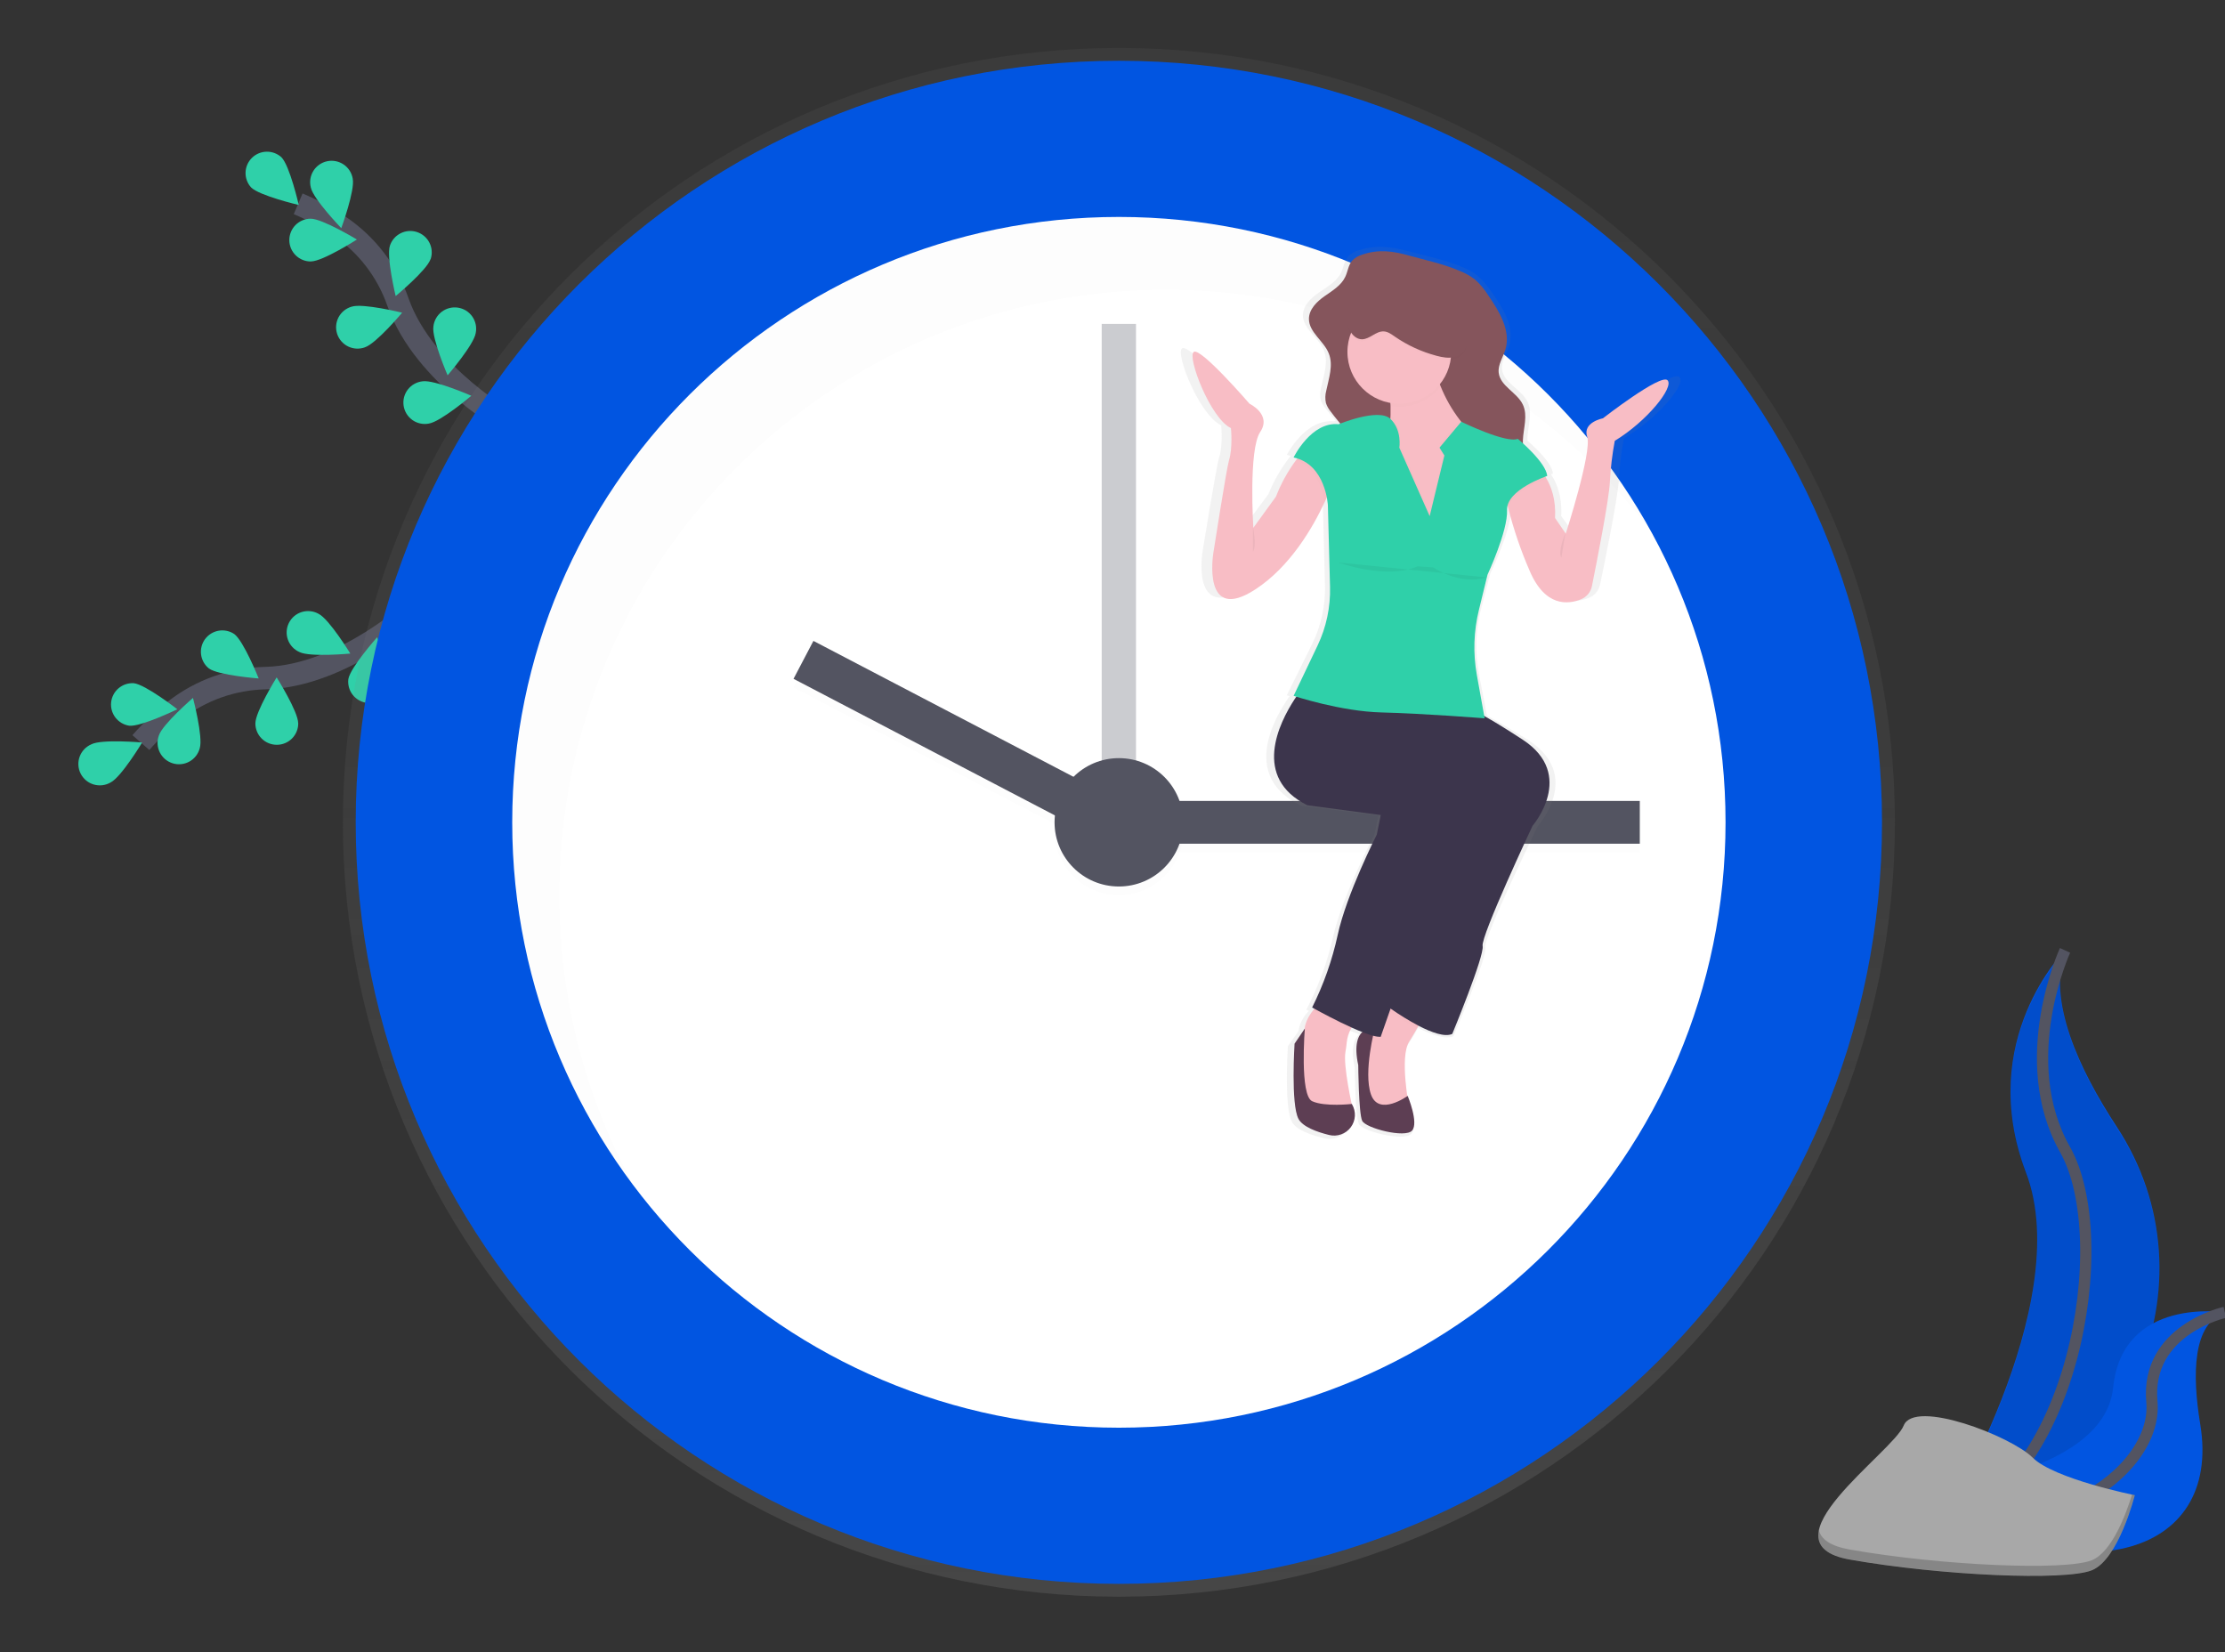 <svg width="198" height="147" viewBox="0 0 198 147" fill="none" xmlns="http://www.w3.org/2000/svg">
<rect x="0" y="0" width="198" height="147" fill="#333333" stroke="none"/>
<g clip-path="url(#clip0)">
<path d="M37.138 54.024C37.138 54.024 30.627 60.155 23.639 60.338C20.705 60.396 17.869 61.403 15.557 63.207C14.464 64.069 13.453 65.029 12.535 66.075" stroke="#535461" stroke-width="2" stroke-miterlimit="10"/>
<path d="M8.129 66.227C9.067 65.751 12.65 66.067 12.65 66.067C12.65 66.067 10.792 69.141 9.853 69.617C9.628 69.749 9.379 69.835 9.119 69.868C8.86 69.9 8.597 69.879 8.346 69.806C8.095 69.733 7.862 69.61 7.661 69.443C7.46 69.276 7.296 69.07 7.178 68.838C7.06 68.605 6.991 68.351 6.976 68.09C6.961 67.83 6.999 67.569 7.089 67.325C7.179 67.08 7.318 66.856 7.498 66.667C7.678 66.478 7.896 66.328 8.136 66.227H8.129Z" fill="#2FD0A9"/>
<path d="M11.9 60.791C12.947 60.902 15.782 63.11 15.782 63.11C15.782 63.11 12.539 64.682 11.502 64.574C11.016 64.5 10.578 64.243 10.277 63.856C9.977 63.468 9.838 62.98 9.889 62.492C9.941 62.005 10.178 61.556 10.553 61.24C10.928 60.923 11.41 60.762 11.9 60.791Z" fill="#2FD0A9"/>
<path d="M20.843 56.412C21.689 57.035 23.021 60.37 23.021 60.37C23.021 60.37 19.433 60.097 18.586 59.477C18.204 59.169 17.956 58.726 17.893 58.241C17.83 57.755 17.957 57.264 18.247 56.869C18.538 56.474 18.97 56.207 19.453 56.122C19.936 56.037 20.434 56.141 20.843 56.412Z" fill="#2FD0A9"/>
<path d="M28.358 54.621C29.298 55.092 31.175 58.154 31.175 58.154C31.175 58.154 27.593 58.491 26.652 58.021C26.415 57.917 26.201 57.767 26.024 57.578C25.847 57.39 25.71 57.168 25.622 56.925C25.534 56.682 25.496 56.423 25.511 56.166C25.526 55.908 25.594 55.656 25.71 55.425C25.826 55.193 25.987 54.988 26.185 54.822C26.383 54.655 26.613 54.531 26.861 54.455C27.108 54.38 27.369 54.356 27.626 54.385C27.884 54.413 28.132 54.494 28.358 54.621Z" fill="#2FD0A9"/>
<path d="M17.776 66.576C18.089 65.573 17.173 62.102 17.173 62.102C17.173 62.102 14.449 64.447 14.136 65.45C14.048 65.692 14.01 65.949 14.024 66.206C14.039 66.464 14.106 66.715 14.22 66.946C14.335 67.177 14.496 67.382 14.692 67.549C14.889 67.716 15.117 67.841 15.364 67.918C15.61 67.994 15.87 68.02 16.127 67.993C16.384 67.966 16.632 67.888 16.858 67.762C17.083 67.637 17.281 67.467 17.439 67.263C17.596 67.06 17.711 66.826 17.776 66.576Z" fill="#2FD0A9"/>
<path d="M26.536 64.363C26.536 63.312 24.619 60.274 24.619 60.274C24.619 60.274 22.723 63.32 22.725 64.374C22.726 64.879 22.929 65.363 23.287 65.719C23.646 66.075 24.132 66.274 24.638 66.272C25.144 66.271 25.628 66.069 25.985 65.711C26.342 65.353 26.541 64.868 26.54 64.363H26.536Z" fill="#2FD0A9"/>
<path d="M34.756 61.058C34.932 60.023 33.558 56.705 33.558 56.705C33.558 56.705 31.172 59.393 30.998 60.428C30.939 60.914 31.071 61.404 31.364 61.795C31.658 62.187 32.091 62.451 32.575 62.533C33.059 62.614 33.555 62.506 33.961 62.232C34.367 61.958 34.652 61.538 34.756 61.06V61.058Z" fill="#2FD0A9"/>
<path d="M45.598 37.789C45.598 37.789 37.756 33.491 35.425 26.907C34.467 24.138 32.635 21.754 30.203 20.113C29.043 19.343 27.815 18.68 26.533 18.134" stroke="#535461" stroke-width="2" stroke-miterlimit="10"/>
<path d="M25.045 13.994C25.787 14.738 26.586 18.239 26.586 18.239C26.586 18.239 23.084 17.42 22.342 16.674C22.014 16.311 21.839 15.836 21.852 15.348C21.866 14.859 22.067 14.395 22.415 14.05C22.762 13.706 23.229 13.508 23.718 13.498C24.208 13.487 24.683 13.665 25.045 13.994Z" fill="#2FD0A9"/>
<path d="M31.388 15.903C31.605 16.931 30.371 20.302 30.371 20.302C30.371 20.302 27.878 17.715 27.66 16.686C27.596 16.437 27.582 16.177 27.621 15.923C27.66 15.668 27.75 15.425 27.886 15.206C28.022 14.988 28.201 14.799 28.412 14.651C28.623 14.503 28.862 14.4 29.114 14.347C29.366 14.293 29.627 14.292 29.879 14.342C30.132 14.392 30.372 14.493 30.585 14.639C30.798 14.784 30.979 14.971 31.117 15.188C31.255 15.405 31.348 15.648 31.39 15.902L31.388 15.903Z" fill="#2FD0A9"/>
<path d="M38.313 23.058C37.981 24.053 35.21 26.343 35.21 26.343C35.21 26.343 34.367 22.854 34.699 21.857C34.858 21.377 35.202 20.98 35.655 20.754C36.108 20.527 36.632 20.49 37.113 20.649C37.593 20.808 37.991 21.151 38.218 21.603C38.445 22.055 38.483 22.578 38.323 23.058H38.313Z" fill="#2FD0A9"/>
<path d="M42.334 29.634C42.176 30.672 39.832 33.396 39.832 33.396C39.832 33.396 38.409 30.099 38.567 29.062C38.593 28.805 38.672 28.557 38.797 28.331C38.922 28.106 39.093 27.909 39.297 27.751C39.501 27.593 39.735 27.478 39.985 27.414C40.235 27.349 40.496 27.335 40.751 27.374C41.007 27.413 41.251 27.503 41.471 27.639C41.69 27.775 41.88 27.954 42.028 28.165C42.176 28.376 42.279 28.615 42.332 28.867C42.385 29.12 42.386 29.38 42.334 29.633V29.634Z" fill="#2FD0A9"/>
<path d="M27.676 23.262C28.729 23.251 31.758 21.313 31.758 21.313C31.758 21.313 28.685 19.448 27.632 19.459C27.126 19.465 26.643 19.671 26.289 20.032C25.936 20.393 25.74 20.88 25.746 21.384C25.752 21.889 25.959 22.371 26.32 22.724C26.682 23.077 27.17 23.272 27.676 23.266V23.262Z" fill="#2FD0A9"/>
<path d="M32.475 30.902C33.475 30.576 35.785 27.824 35.785 27.824C35.785 27.824 32.292 26.962 31.292 27.287C31.046 27.358 30.816 27.477 30.616 27.638C30.417 27.799 30.252 27.998 30.131 28.224C30.011 28.45 29.938 28.698 29.915 28.953C29.893 29.208 29.923 29.465 30.002 29.708C30.082 29.951 30.21 30.176 30.378 30.369C30.547 30.562 30.753 30.719 30.984 30.831C31.215 30.942 31.466 31.006 31.722 31.019C31.978 31.031 32.234 30.992 32.475 30.904V30.902Z" fill="#2FD0A9"/>
<path d="M38.16 37.69C39.201 37.537 41.945 35.215 41.945 35.215C41.945 35.215 38.648 33.776 37.608 33.928C37.352 33.955 37.104 34.032 36.879 34.157C36.654 34.281 36.457 34.45 36.298 34.653C36.141 34.855 36.025 35.088 35.959 35.336C35.894 35.585 35.879 35.844 35.917 36.098C35.954 36.352 36.043 36.596 36.177 36.815C36.311 37.034 36.489 37.224 36.698 37.373C36.908 37.522 37.146 37.627 37.397 37.681C37.649 37.736 37.909 37.739 38.162 37.691L38.16 37.69Z" fill="#2FD0A9"/>
<path d="M99.568 142.074C137.706 142.074 168.624 111.225 168.624 73.17C168.624 35.115 137.706 4.266 99.568 4.266C61.429 4.266 30.512 35.115 30.512 73.17C30.512 111.225 61.429 142.074 99.568 142.074Z" fill="url(#paint0_linear)"/>
<path d="M99.566 140.932C137.072 140.932 167.477 110.594 167.477 73.17C167.477 35.746 137.072 5.408 99.566 5.408C62.059 5.408 31.654 35.746 31.654 73.17C31.654 110.594 62.059 140.932 99.566 140.932Z" fill="#0155E1"/>
<path d="M99.568 127.037C129.383 127.037 153.554 102.92 153.554 73.17C153.554 43.42 129.383 19.303 99.568 19.303C69.752 19.303 45.582 43.42 45.582 73.17C45.582 102.92 69.752 127.037 99.568 127.037Z" fill="white"/>
<path opacity="0.3" d="M101.091 28.82H98.039V76.406H101.091V28.82Z" fill="#535461"/>
<g opacity="0.1">
<path opacity="0.1" d="M145.923 72.027H102.811V75.834H145.923V72.027Z" fill="black"/>
<path opacity="0.1" d="M72.371 57.785L70.602 61.157L97.728 75.332L99.498 71.959L72.371 57.785Z" fill="black"/>
<path opacity="0.1" d="M99.567 79.641C102.727 79.641 105.29 77.085 105.29 73.931C105.29 70.777 102.727 68.221 99.567 68.221C96.406 68.221 93.844 70.777 93.844 73.931C93.844 77.085 96.406 79.641 99.567 79.641Z" fill="black"/>
</g>
<path d="M145.923 71.267H102.811V75.073H145.923V71.267Z" fill="#535461"/>
<path d="M99.511 71.203L72.385 57.028L70.615 60.401L97.742 74.575L99.511 71.203Z" fill="#535461"/>
<path d="M99.567 78.88C102.727 78.88 105.29 76.323 105.29 73.169C105.29 70.016 102.727 67.459 99.567 67.459C96.406 67.459 93.844 70.016 93.844 73.169C93.844 76.323 96.406 78.88 99.567 78.88Z" fill="#535461"/>
<g opacity="0.1">
<path opacity="0.1" d="M49.773 79.641C49.773 49.891 73.943 25.774 103.759 25.774C112.127 25.767 120.383 27.704 127.871 31.432C135.359 35.16 141.875 40.577 146.902 47.253C137.715 30.594 119.974 19.303 99.562 19.303C69.746 19.303 45.576 43.419 45.576 73.17C45.559 84.857 49.368 96.23 56.425 105.559C52.049 97.619 49.76 88.703 49.773 79.641Z" fill="black"/>
</g>
<path d="M149.447 33.544C148.806 32.929 143.411 36.971 143.411 36.971C143.411 36.971 141.49 37.321 141.948 38.636C142.406 39.951 139.936 47.318 139.936 47.318L138.93 45.915C139.028 44.268 138.574 43.101 138.131 42.374C138.095 42.315 138.059 42.258 138.022 42.205L138.198 42.144C138.131 41.246 136.691 39.877 135.926 39.207C135.926 39.11 135.926 39.017 135.926 38.918C135.974 37.844 136.405 36.712 135.926 35.739C135.384 34.629 133.799 34.072 133.665 32.853C133.585 32.126 134.077 31.47 134.295 30.769C134.814 29.094 133.736 27.385 132.706 25.942C132.357 25.401 131.932 24.913 131.445 24.492C130.98 24.153 130.471 23.881 129.93 23.685C128.421 23.076 126.878 22.769 125.321 22.352C123.828 21.956 122.45 21.768 120.934 22.265C120.574 22.361 120.245 22.55 119.98 22.811C119.619 23.214 119.572 23.789 119.335 24.271C118.954 25.046 118.132 25.508 117.405 26.005C116.678 26.502 115.949 27.183 115.945 28.04C115.945 29.256 117.338 30.021 117.803 31.154C118.238 32.208 117.803 33.383 117.561 34.494C117.46 34.853 117.45 35.232 117.533 35.596C117.629 35.867 117.773 36.119 117.96 36.339C118.248 36.719 118.557 37.073 118.864 37.435L118.723 37.49C116.163 37.227 114.517 40.471 114.517 40.471C114.635 40.496 114.747 40.524 114.858 40.557L114.749 40.697C113.976 41.7 113.344 42.803 112.87 43.977L110.772 46.783C110.772 46.783 110.314 39.767 111.413 38.189C112.512 36.611 110.408 35.646 110.408 35.646C110.408 35.646 105.829 30.56 105.194 30.997C104.559 31.435 106.749 36.961 108.67 37.839C108.67 37.839 108.86 39.592 108.479 40.732C108.248 41.453 107.016 49.063 107.016 49.063C107.016 49.063 105.919 55.464 110.949 52.299C114.217 50.247 116.329 46.714 117.405 44.495C117.48 44.339 117.55 44.19 117.616 44.047C117.666 44.283 117.7 44.521 117.718 44.761L117.908 52.095C117.957 53.909 117.56 55.707 116.752 57.333L114.511 61.869L114.761 61.945L114.61 62.162C113.134 64.33 110.623 69.205 115.791 71.689L122.658 72.567L122.292 74.32C122.292 74.32 119.457 79.668 118.633 83.351C118.121 85.607 117.322 87.787 116.254 89.84L116.466 89.953C116.422 90.002 116.377 90.053 116.333 90.107C115.916 90.574 115.641 91.149 115.539 91.766L114.608 93.084C114.608 93.084 114.242 98.52 114.974 99.837C115.375 100.556 116.705 101.013 117.836 101.28C119.515 101.678 120.869 99.947 119.978 98.522L119.967 98.503H119.949C119.759 97.618 119.175 94.871 119.366 93.828C119.419 93.531 119.469 93.236 119.494 92.935C119.539 92.54 119.66 92.157 119.848 91.806C119.879 91.747 119.911 91.69 119.944 91.633L120.043 91.675C120.35 91.806 120.653 91.93 120.941 92.039C120.495 92.444 120.178 93.284 120.56 95.01C120.56 95.01 120.596 99.329 120.926 100.008C121.256 100.688 124.949 101.586 125.59 100.886C126.231 100.185 125.178 97.772 125.178 97.772L125.146 97.795C124.934 96.396 124.673 93.891 125.316 92.905C125.575 92.507 125.827 92.096 126.052 91.711L126.191 91.473C127.385 92.067 128.648 92.514 129.339 92.204C129.339 92.204 132.357 85.188 132.174 84.313C131.99 83.437 136.838 73.526 136.838 73.526C136.838 73.526 140.952 68.958 135.924 65.809C134.327 64.806 133.164 64.132 132.319 63.678L131.611 59.985C131.247 58.049 131.312 56.057 131.802 54.149L132.565 51.244L132.628 50.997C132.628 50.997 134.549 47.051 134.457 45.209C134.45 45.065 134.466 44.922 134.505 44.784C134.526 44.872 134.549 44.963 134.573 45.058C135.078 46.973 135.743 48.843 136.561 50.647C138.02 53.932 140.186 53.671 141.372 53.205C141.626 53.107 141.852 52.947 142.028 52.74C142.205 52.534 142.328 52.287 142.385 52.021C142.812 49.977 143.986 44.249 144.06 42.667C144.126 41.431 144.279 40.2 144.518 38.984C147.528 37.227 150.088 34.159 149.447 33.544Z" fill="url(#paint1_linear)"/>
<path d="M127.053 89.738C127.053 89.738 126.65 90.543 126.099 91.51C125.883 91.891 125.643 92.3 125.397 92.694C124.525 94.085 125.397 98.518 125.397 98.518L123.489 98.779L121.582 97.827L121.232 94.611V92.258L123.407 89.831L124.361 88.78L127.053 89.738Z" fill="#F8BDC5"/>
<g opacity="0.1">
<path opacity="0.1" d="M127.054 89.738C127.054 89.738 126.651 90.543 126.1 91.51C125.258 91.061 124.443 90.561 123.662 90.014L123.494 89.896L123.404 89.831L124.358 88.78L127.054 89.738Z" fill="black"/>
</g>
<path d="M136.38 73.478C136.38 73.478 131.762 83.302 131.937 84.172C132.113 85.042 129.236 91.997 129.236 91.997C128.58 92.305 127.374 91.862 126.237 91.273C125.38 90.817 124.552 90.309 123.757 89.751L123.589 89.633L123.488 89.56L131.069 68.607L124.362 63.699L123.866 63.335L120.867 61.127L130.024 62.779C130.024 62.779 130.342 62.739 132.027 63.679C132.836 64.131 133.959 64.806 135.512 65.823C140.298 68.958 136.38 73.478 136.38 73.478Z" fill="#3C354C"/>
<path d="M122.349 91.475C122.349 91.475 120.083 91.126 120.869 94.779C120.869 94.779 120.903 99.062 121.218 99.728C121.533 100.394 125.052 101.293 125.661 100.598C126.269 99.903 125.268 97.512 125.268 97.512C125.268 97.512 122.698 99.382 122 97.381C121.302 95.381 122.349 91.475 122.349 91.475Z" fill="#5D3E53"/>
<path d="M120.78 90.78C120.532 91.015 120.331 91.294 120.186 91.602C120.006 91.952 119.892 92.331 119.849 92.721C119.826 93.018 119.778 93.313 119.729 93.606C119.511 94.846 120.345 98.517 120.345 98.517L117.033 99.039L115.814 97.735L115.553 94.867C115.878 93.883 116.054 92.856 116.075 91.821C116.075 91.073 116.457 90.405 116.838 89.918C117.097 89.593 117.394 89.299 117.722 89.044C117.722 89.044 121.478 90.171 120.78 90.78Z" fill="#F8BDC5"/>
<g opacity="0.1">
<path opacity="0.1" d="M120.779 90.781C120.532 91.016 120.331 91.294 120.186 91.603C118.83 90.992 117.405 90.221 116.886 89.936L116.846 89.915C117.104 89.59 117.401 89.296 117.729 89.041C117.729 89.041 121.477 90.172 120.779 90.781Z" fill="black"/>
</g>
<path d="M131.498 70.871C131.498 70.871 129.321 74.957 127.925 78.347C127.009 80.574 125.117 85.877 123.919 89.254L123.743 89.753C123.217 91.247 122.866 92.257 122.866 92.257C122.634 92.259 122.403 92.225 122.181 92.157C121.975 92.102 121.744 92.027 121.498 91.936L121.221 91.831C120.947 91.725 120.649 91.601 120.365 91.471C118.98 90.855 117.504 90.052 116.967 89.758L116.765 89.646C117.788 87.602 118.551 85.439 119.037 83.207C119.821 79.556 122.522 74.261 122.522 74.261L122.872 72.521L116.336 71.651C111.412 69.196 113.805 64.355 115.211 62.206C115.45 61.833 115.709 61.473 115.987 61.127L121.216 62.269C121.216 62.269 122.04 62.532 123.871 63.341L124.712 63.721C125.739 64.192 127.002 64.797 128.528 65.573C133.674 68.17 131.498 70.871 131.498 70.871Z" fill="#3C354C"/>
<path d="M120.312 98.257C120.499 98.57 120.588 98.932 120.569 99.296C120.55 99.66 120.423 100.01 120.205 100.302C119.987 100.595 119.687 100.816 119.342 100.938C118.998 101.061 118.626 101.079 118.271 100.99C117.201 100.725 115.932 100.272 115.551 99.559C114.855 98.255 115.202 92.864 115.202 92.864L116.117 91.517C116.117 91.517 115.639 97.472 116.772 97.988C117.905 98.504 120.301 98.23 120.301 98.23L120.312 98.257Z" fill="#5D3E53"/>
<path d="M121.24 22.651C120.892 22.748 120.576 22.935 120.324 23.194C119.981 23.593 119.943 24.164 119.71 24.642C119.348 25.403 118.565 25.87 117.871 26.355C117.177 26.84 116.484 27.524 116.48 28.373C116.48 29.579 117.816 30.337 118.251 31.458C118.665 32.505 118.251 33.668 118.02 34.77C117.924 35.127 117.915 35.502 117.993 35.863C118.084 36.131 118.222 36.38 118.401 36.599C119.243 37.741 120.288 38.754 120.851 40.054C121.278 41.042 121.396 42.133 121.509 43.204C121.671 44.746 121.833 46.316 121.539 47.839C121.511 47.93 121.511 48.028 121.539 48.119C121.59 48.206 121.668 48.273 121.763 48.309C122.318 48.578 122.922 48.733 123.538 48.763C124.155 48.793 124.771 48.699 125.35 48.486C125.929 48.272 126.458 47.944 126.907 47.522C127.356 47.099 127.714 46.59 127.961 46.025C128.342 45.163 128.489 44.122 129.244 43.562C129.333 43.489 129.439 43.441 129.552 43.423C129.73 43.428 129.902 43.486 130.047 43.589C131.028 44.118 132.216 44.133 133.31 43.916C133.97 43.785 134.645 43.551 135.082 43.037C135.942 42.017 135.463 40.492 135.52 39.161C135.566 38.097 135.976 36.974 135.52 36.011C135.005 34.911 133.493 34.359 133.367 33.156C133.29 32.437 133.76 31.784 133.968 31.091C134.462 29.429 133.435 27.735 132.455 26.306C132.125 25.772 131.721 25.288 131.255 24.869C130.815 24.534 130.33 24.265 129.813 24.069C128.376 23.466 126.911 23.161 125.425 22.75C124.002 22.345 122.692 22.156 121.24 22.651Z" fill="#85555C"/>
<path d="M128.535 47.483H123.479V39.31C123.63 38.525 123.718 37.729 123.743 36.931C123.743 36.662 123.743 36.388 123.743 36.112C123.695 35.138 123.493 34.165 122.962 33.571C121.568 32.007 127.493 32.267 127.493 32.267C127.675 32.986 127.911 33.69 128.199 34.373C128.628 35.438 129.199 36.441 129.897 37.355C130.51 38.168 131.297 38.836 132.199 39.31C135.679 41.05 128.535 47.483 128.535 47.483Z" fill="#F8BDC5"/>
<g opacity="0.1">
<path opacity="0.1" d="M128.195 34.373C127.682 35.04 126.995 35.555 126.21 35.862C125.424 36.169 124.57 36.255 123.739 36.112C123.691 35.138 123.489 34.165 122.959 33.571C121.564 32.007 127.489 32.267 127.489 32.267C127.671 32.986 127.907 33.69 128.195 34.373Z" fill="black"/>
</g>
<path d="M124.525 35.922C127.075 35.922 129.143 33.858 129.143 31.313C129.143 28.768 127.075 26.705 124.525 26.705C121.974 26.705 119.906 28.768 119.906 31.313C119.906 33.858 121.974 35.922 124.525 35.922Z" fill="#F8BDC5"/>
<path d="M143.697 39.224C143.47 40.43 143.325 41.649 143.262 42.875C143.191 44.441 142.073 50.121 141.665 52.148C141.614 52.408 141.498 52.651 141.33 52.856C141.162 53.061 140.945 53.221 140.7 53.322C139.567 53.785 137.506 54.044 136.121 50.787C135.341 48.995 134.707 47.143 134.227 45.248C134.057 44.611 133.93 43.964 133.846 43.31L136.898 41.658C137.185 41.926 137.428 42.238 137.619 42.581C138.041 43.303 138.474 44.46 138.382 46.091L139.336 47.483C139.336 47.483 141.688 40.179 141.243 38.876C140.799 37.572 142.638 37.223 142.638 37.223C142.638 37.223 147.779 33.226 148.389 33.833C149 34.441 146.571 37.484 143.697 39.224Z" fill="#F8BDC5"/>
<path d="M118.689 42.701C118.451 43.381 118.177 44.048 117.869 44.7C116.843 46.902 114.832 50.41 111.719 52.439C106.927 55.568 107.972 49.222 107.972 49.222C107.972 49.222 109.145 41.677 109.367 40.963C109.716 39.833 109.54 38.095 109.54 38.095C107.711 37.225 105.62 31.749 106.229 31.313C106.837 30.877 111.189 35.921 111.189 35.921C111.189 35.921 113.193 36.873 112.142 38.443C111.091 40.013 111.532 46.963 111.532 46.963L113.548 44.186C113.997 43.027 114.599 41.934 115.339 40.935C115.721 40.415 115.988 40.101 115.988 40.101L118.689 42.701Z" fill="#F8BDC5"/>
<g opacity="0.1">
<path opacity="0.1" d="M137.621 42.581C136.98 42.817 134.498 43.817 134.223 45.246C134.054 44.609 133.926 43.962 133.842 43.308L136.894 41.656C137.183 41.925 137.429 42.237 137.621 42.581Z" fill="black"/>
</g>
<g opacity="0.1">
<path opacity="0.1" d="M118.69 42.702C118.452 43.382 118.178 44.049 117.869 44.7C117.751 43.84 117.265 41.639 115.34 40.929C115.721 40.41 115.988 40.096 115.988 40.096L118.69 42.702Z" fill="black"/>
</g>
<g opacity="0.1">
<path opacity="0.1" d="M128.536 47.483H123.48V39.31C123.631 38.525 123.719 37.729 123.744 36.931C124.783 37.932 124.526 39.483 124.526 39.483L127.227 45.574L128.536 40.189L128.101 39.495L129.894 37.367C130.508 38.18 131.294 38.847 132.196 39.321C135.68 41.05 128.536 47.483 128.536 47.483Z" fill="black"/>
</g>
<g opacity="0.1">
<path opacity="0.1" d="M132.107 64.172C132.107 64.172 128.147 63.858 124.711 63.71L124.366 63.695C123.877 63.676 123.412 63.66 122.956 63.649C119.621 63.569 115.85 62.406 115.209 62.202C115.449 61.831 115.709 61.472 115.987 61.127L121.216 62.269C121.216 62.269 122.04 62.532 123.872 63.341L120.867 61.127L130.024 62.779C130.024 62.779 130.342 62.739 132.027 63.679L132.107 64.172Z" fill="black"/>
</g>
<path d="M128.535 40.528L128.1 39.833L130.035 37.525C130.035 37.525 134.024 39.476 135.069 39.047C135.069 39.047 137.597 41.141 137.682 42.352C137.682 42.352 134.024 43.568 134.109 45.397C134.195 47.226 132.374 51.134 132.374 51.134L131.61 54.26C131.141 56.154 131.076 58.125 131.42 60.046L132.116 63.916C132.116 63.916 126.626 63.482 122.959 63.394C119.293 63.306 115.117 61.917 115.117 61.917L117.256 57.427C118.027 55.806 118.404 54.028 118.358 52.234L118.167 44.965C118.167 44.965 117.994 41.314 115.115 40.705C115.115 40.705 116.683 37.488 119.121 37.749C119.121 37.749 122.673 36.27 123.728 37.27C124.783 38.269 124.524 39.835 124.524 39.835L127.225 45.926L128.535 40.528Z" fill="#2FD0A9"/>
<g opacity="0.1">
<path opacity="0.1" d="M121.193 30.363C121.893 30.363 122.443 29.623 123.143 29.661C123.505 29.68 123.816 29.91 124.116 30.118C125.247 30.9 126.507 31.479 127.837 31.831C128.354 31.968 128.902 32.071 129.421 31.945C129.94 31.819 130.426 31.412 130.485 30.881C130.5 30.647 130.469 30.412 130.394 30.19C129.806 28.148 128.477 26.398 126.666 25.281C125.941 24.837 125.056 24.499 124.253 24.777C123.528 25.026 123.061 25.703 122.536 26.261C122.141 26.679 121.692 27.042 121.201 27.342C120.819 27.573 120.247 27.723 120.028 28.146C119.614 28.934 120.264 30.355 121.193 30.363Z" fill="black"/>
</g>
<path d="M121.193 30.19C121.893 30.19 122.443 29.45 123.143 29.488C123.505 29.507 123.816 29.737 124.116 29.945C125.247 30.727 126.507 31.306 127.837 31.658C128.354 31.795 128.902 31.898 129.421 31.772C129.94 31.646 130.426 31.239 130.485 30.708C130.5 30.474 130.469 30.239 130.394 30.017C129.806 27.975 128.477 26.225 126.666 25.108C125.941 24.665 125.056 24.326 124.253 24.604C123.528 24.853 123.061 25.531 122.536 26.088C122.141 26.506 121.692 26.869 121.201 27.17C120.819 27.4 120.247 27.55 120.028 27.973C119.614 28.768 120.264 30.181 121.193 30.19Z" fill="#85555C"/>
<path opacity="0.05" d="M119.082 50.047C119.082 50.047 123.351 51.611 126.14 50.395L127.535 50.483C127.535 50.483 129.852 52.105 132.304 51.379" fill="black"/>
<path opacity="0.05" d="M139.296 47.44C139.296 47.44 138.599 49.092 138.947 49.613L139.296 47.44Z" fill="black"/>
<path opacity="0.05" d="M111.5 46.917C111.5 46.917 111.849 48.569 111.5 49.091V46.917Z" fill="black"/>
<path d="M183.766 84.565C183.766 84.565 175.785 92.529 180.29 104.346C184.796 116.162 172.568 135.813 172.568 135.813C172.568 135.813 172.7 135.794 172.95 135.752C189.342 132.865 197.486 114.16 188.371 100.263C184.974 95.095 182.192 89.035 183.766 84.565Z" fill="#0155E1"/>
<path opacity="0.1" d="M183.766 84.699C183.766 84.699 175.785 92.663 180.29 104.48C184.796 116.296 172.568 135.945 172.568 135.945C172.568 135.945 172.7 135.926 172.95 135.884C189.342 132.997 197.486 114.292 188.371 100.395C184.974 95.229 182.192 89.168 183.766 84.699Z" fill="black"/>
<path d="M183.766 84.565C183.766 84.565 179.26 94.326 183.766 102.29C188.272 110.254 184.529 132.602 172.566 135.813" stroke="#535461" stroke-miterlimit="10"/>
<path d="M197.982 116.776C197.982 116.776 188.875 115.33 188.045 123.472C187.215 131.615 170.527 132.744 170.527 132.744L170.84 132.952C184.613 141.974 197.782 138.698 195.796 126.718C195.063 122.266 195.124 117.793 197.982 116.776Z" fill="#0155E1"/>
<path d="M197.98 116.775C197.98 116.775 190.91 118.323 191.494 124.737C192.078 131.152 181.002 138.84 170.533 132.745" stroke="#535461" stroke-miterlimit="10"/>
<path d="M189.97 133.04C189.97 133.04 182.797 131.609 180.884 129.7C178.97 127.791 170.363 124.452 169.407 126.845C168.452 129.237 156.497 137.342 164.625 138.773C172.753 140.205 183.753 140.677 186.143 139.725C188.533 138.773 189.97 133.04 189.97 133.04Z" fill="#A8A8A8"/>
<path opacity="0.2" d="M164.623 137.88C172.753 139.311 183.751 139.784 186.141 138.832C187.963 138.105 189.228 134.614 189.727 132.988L189.966 133.038C189.966 133.038 188.531 138.763 186.141 139.717C183.751 140.671 172.752 140.195 164.623 138.765C162.277 138.352 161.605 137.381 161.859 136.154C162.057 136.955 162.876 137.572 164.623 137.88Z" fill="black"/>
</g>
<defs>
<linearGradient id="paint0_linear" x1="99.568" y1="142.074" x2="99.568" y2="4.266" gradientUnits="userSpaceOnUse">
<stop stop-color="#808080" stop-opacity="0.25"/>
<stop offset="0.54" stop-color="#808080" stop-opacity="0.12"/>
<stop offset="1" stop-color="#808080" stop-opacity="0.1"/>
</linearGradient>
<linearGradient id="paint1_linear" x1="33383.9" y1="47349.8" x2="33383.9" y2="14250.2" gradientUnits="userSpaceOnUse">
<stop stop-color="#808080" stop-opacity="0.25"/>
<stop offset="0.54" stop-color="#808080" stop-opacity="0.12"/>
<stop offset="1" stop-color="#808080" stop-opacity="0.1"/>
</linearGradient>
<clipPath id="clip0">
<rect width="198" height="147" fill="white"/>
</clipPath>
</defs>
</svg>
